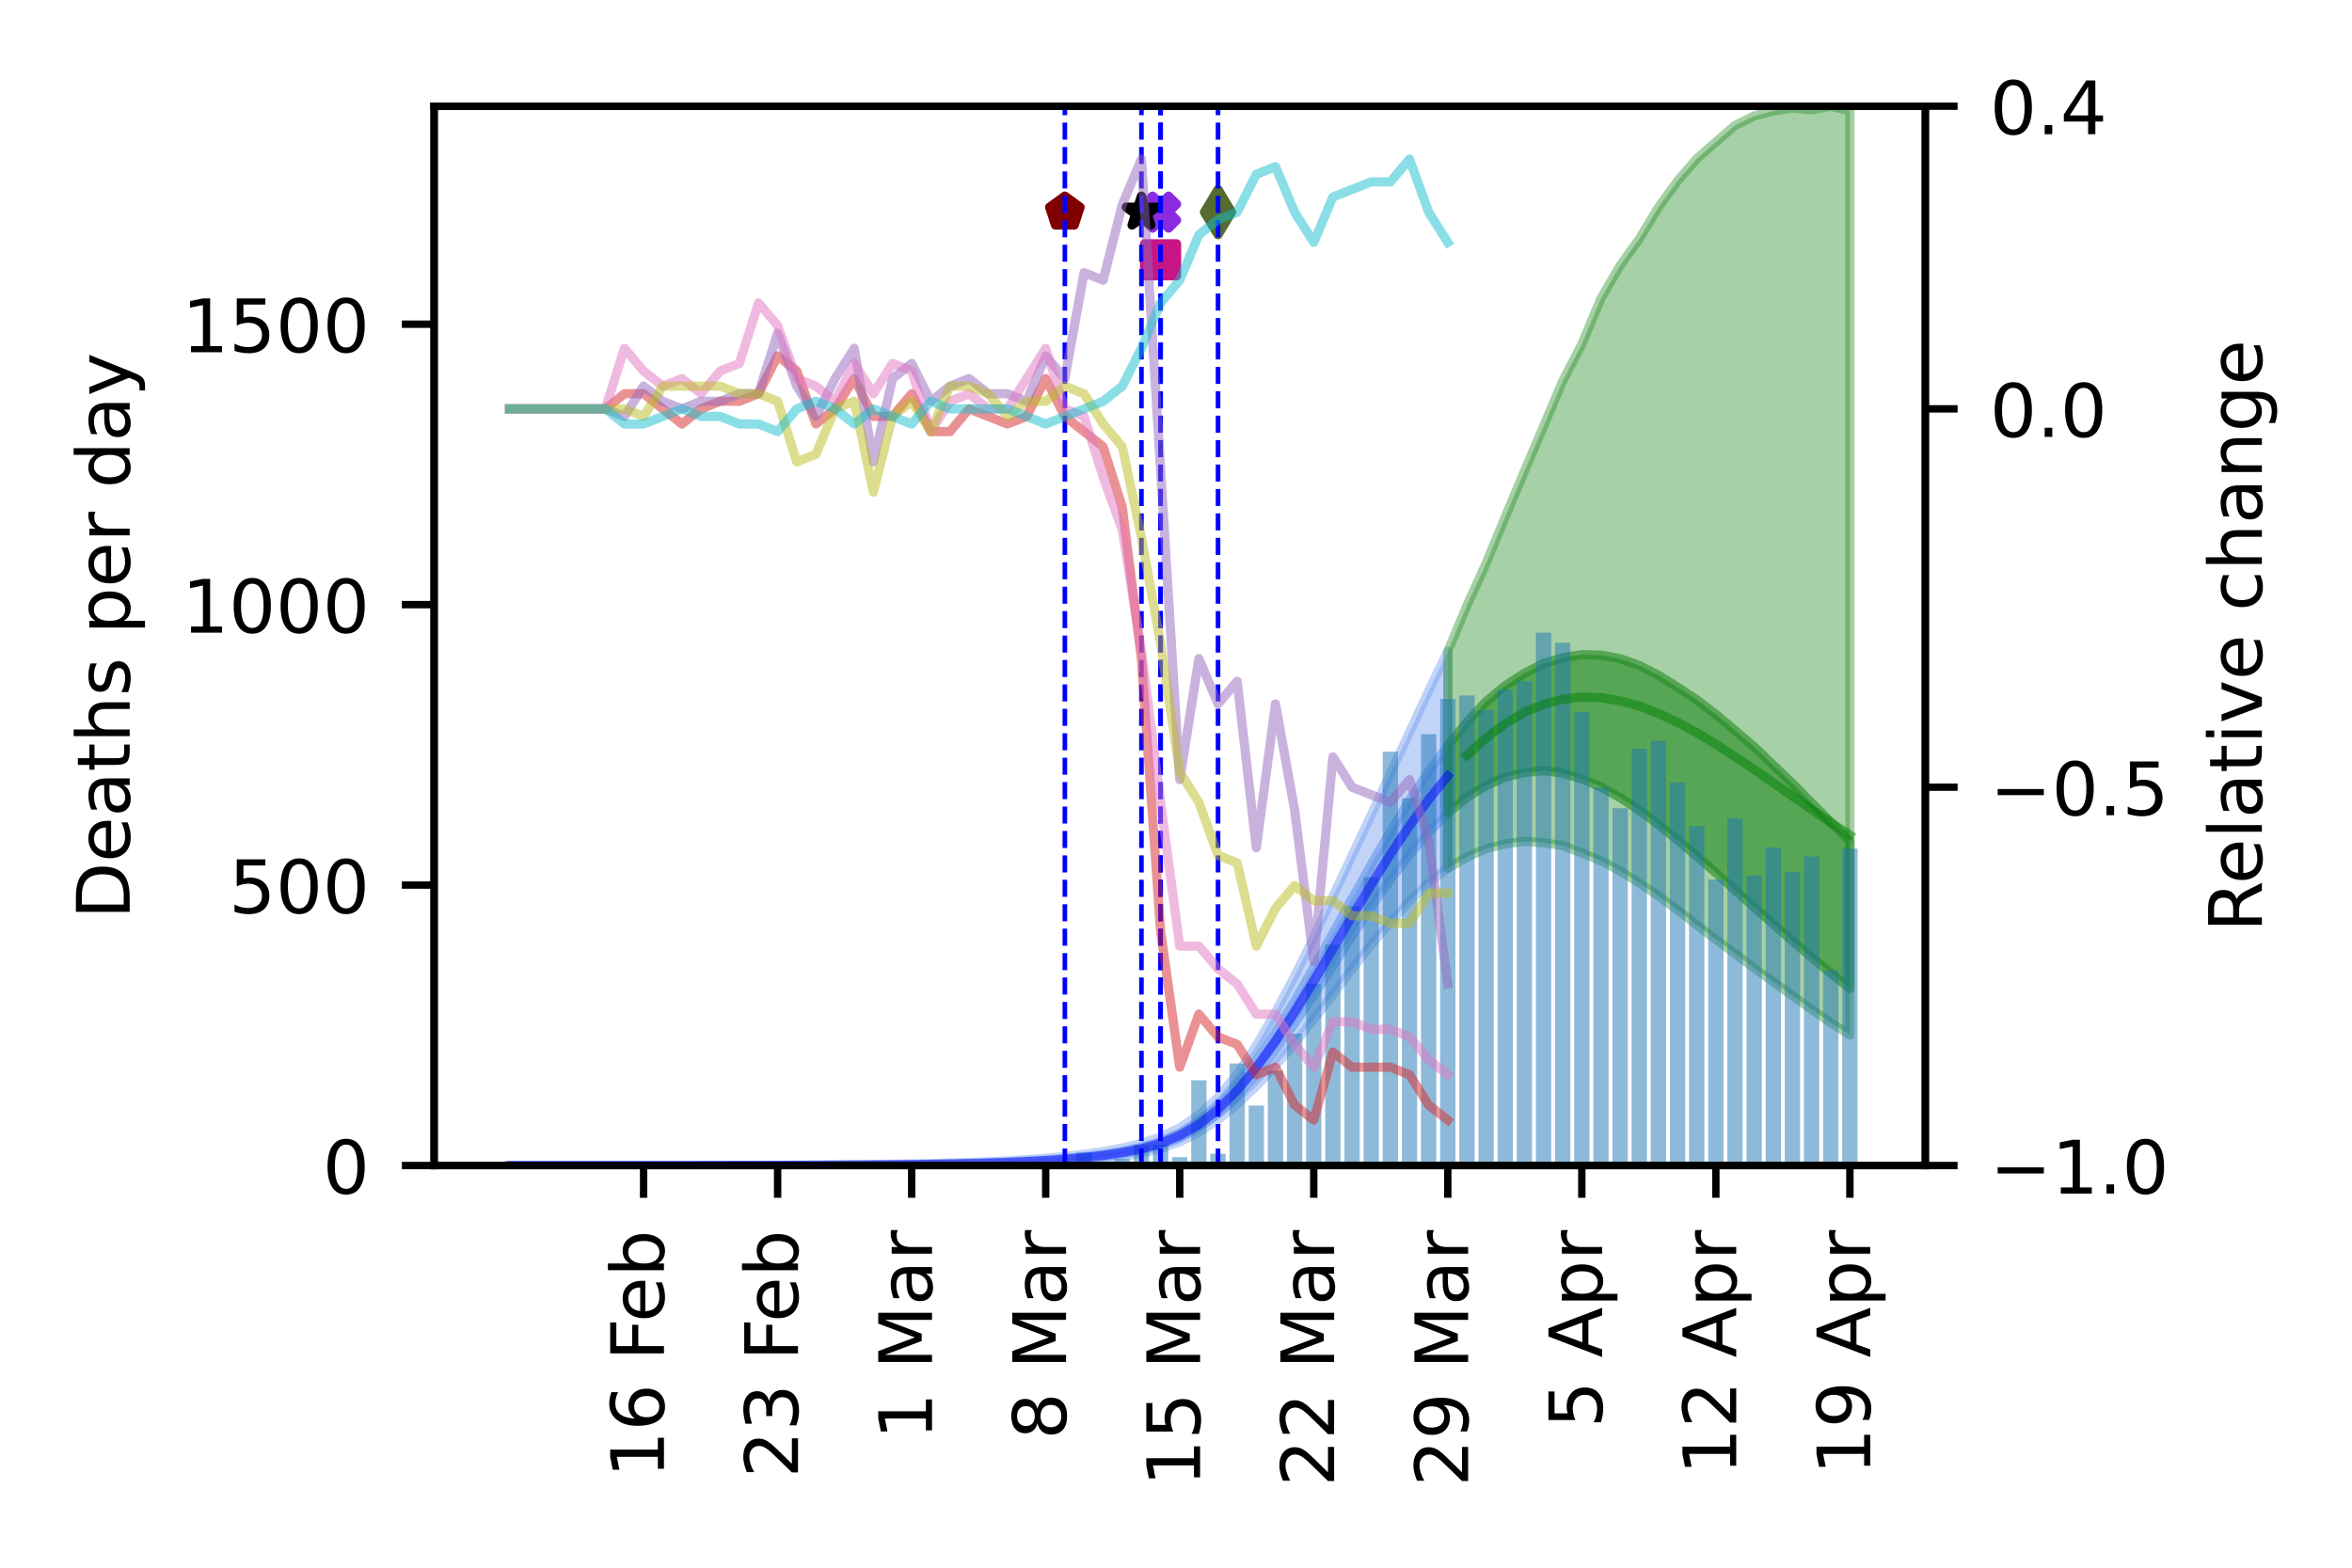 <?xml version="1.0" encoding="utf-8" standalone="no"?>
<!DOCTYPE svg PUBLIC "-//W3C//DTD SVG 1.1//EN"
  "http://www.w3.org/Graphics/SVG/1.1/DTD/svg11.dtd">
<!-- Created with matplotlib (https://matplotlib.org/) -->
<svg height="170.079pt" version="1.1" viewBox="0 0 255.118 170.079" width="255.118pt" xmlns="http://www.w3.org/2000/svg" xmlns:xlink="http://www.w3.org/1999/xlink">
 <defs>
  <style type="text/css">
*{stroke-linecap:butt;stroke-linejoin:round;}
  </style>
 </defs>
 <g id="figure_1">
  <g id="patch_1">
   <path d="M 0 170.079 
L 255.118 170.079 
L 255.118 0 
L 0 0 
z
" style="fill:#ffffff;"/>
  </g>
  <g id="axes_1">
   <g id="patch_2">
    <path d="M 47.09 126.449 
L 208.838 126.449 
L 208.838 11.52 
L 47.09 11.52 
z
" style="fill:#ffffff;"/>
   </g>
   <g id="PolyCollection_1">
    <defs>
     <path d="M 55.273 -43.63 
L 55.273 -43.63 
L 57.35 -43.63 
L 59.427 -43.63 
L 61.504 -43.63 
L 63.58 -43.63 
L 65.657 -43.63 
L 67.734 -43.63 
L 69.811 -43.631 
L 71.888 -43.631 
L 73.965 -43.631 
L 76.042 -43.632 
L 78.119 -43.632 
L 80.196 -43.633 
L 82.272 -43.634 
L 84.349 -43.636 
L 86.426 -43.638 
L 88.503 -43.641 
L 90.58 -43.644 
L 92.657 -43.649 
L 94.734 -43.656 
L 96.811 -43.664 
L 98.888 -43.676 
L 100.964 -43.691 
L 103.041 -43.711 
L 105.118 -43.737 
L 107.195 -43.772 
L 109.272 -43.818 
L 111.349 -43.878 
L 113.426 -43.96 
L 115.503 -44.064 
L 117.58 -44.203 
L 119.656 -44.386 
L 121.733 -44.63 
L 123.81 -44.966 
L 125.887 -45.459 
L 127.964 -46.207 
L 130.041 -47.24 
L 132.118 -48.606 
L 134.195 -50.292 
L 136.272 -52.244 
L 138.349 -54.447 
L 140.425 -56.909 
L 142.502 -59.51 
L 144.579 -62.178 
L 146.656 -64.962 
L 148.733 -67.586 
L 150.81 -70.025 
L 152.887 -72.276 
L 154.964 -74.328 
L 157.041 -75.864 
L 157.041 -99.422 
L 157.041 -99.422 
L 154.964 -95.135 
L 152.887 -90.647 
L 150.81 -86.171 
L 148.733 -81.696 
L 146.656 -77.263 
L 144.579 -72.83 
L 142.502 -68.404 
L 140.425 -64.184 
L 138.349 -60.26 
L 136.272 -56.646 
L 134.195 -53.534 
L 132.118 -51.026 
L 130.041 -49.123 
L 127.964 -47.718 
L 125.887 -46.725 
L 123.81 -46.032 
L 121.733 -45.533 
L 119.656 -45.143 
L 117.58 -44.851 
L 115.503 -44.616 
L 113.426 -44.423 
L 111.349 -44.271 
L 109.272 -44.147 
L 107.195 -44.048 
L 105.118 -43.968 
L 103.041 -43.903 
L 100.964 -43.85 
L 98.888 -43.807 
L 96.811 -43.772 
L 94.734 -43.745 
L 92.657 -43.722 
L 90.58 -43.704 
L 88.503 -43.689 
L 86.426 -43.677 
L 84.349 -43.667 
L 82.272 -43.659 
L 80.196 -43.652 
L 78.119 -43.647 
L 76.042 -43.642 
L 73.965 -43.639 
L 71.888 -43.636 
L 69.811 -43.634 
L 67.734 -43.632 
L 65.657 -43.631 
L 63.58 -43.631 
L 61.504 -43.63 
L 59.427 -43.63 
L 57.35 -43.63 
L 55.273 -43.63 
z
" id="m3bf6387983" style="stroke:#6495ed;stroke-opacity:0.4;"/>
    </defs>
    <g clip-path="url(#pe93b1ba5fb)">
     <use style="fill:#6495ed;fill-opacity:0.4;stroke:#6495ed;stroke-opacity:0.4;" x="0" xlink:href="#m3bf6387983" y="170.079"/>
    </g>
   </g>
   <g id="PolyCollection_2">
    <defs>
     <path d="M 55.273 -43.63 
L 55.273 -43.63 
L 57.35 -43.63 
L 59.427 -43.63 
L 61.504 -43.63 
L 63.58 -43.63 
L 65.657 -43.63 
L 67.734 -43.631 
L 69.811 -43.631 
L 71.888 -43.632 
L 73.965 -43.632 
L 76.042 -43.633 
L 78.119 -43.635 
L 80.196 -43.637 
L 82.272 -43.639 
L 84.349 -43.642 
L 86.426 -43.645 
L 88.503 -43.65 
L 90.58 -43.656 
L 92.657 -43.664 
L 94.734 -43.674 
L 96.811 -43.687 
L 98.888 -43.704 
L 100.964 -43.725 
L 103.041 -43.753 
L 105.118 -43.789 
L 107.195 -43.836 
L 109.272 -43.896 
L 111.349 -43.974 
L 113.426 -44.074 
L 115.503 -44.202 
L 117.58 -44.368 
L 119.656 -44.584 
L 121.733 -44.867 
L 123.81 -45.252 
L 125.887 -45.799 
L 127.964 -46.611 
L 130.041 -47.764 
L 132.118 -49.293 
L 134.195 -51.232 
L 136.272 -53.527 
L 138.349 -56.161 
L 140.425 -59.036 
L 142.502 -62.098 
L 144.579 -65.294 
L 146.656 -68.531 
L 148.733 -71.679 
L 150.81 -74.638 
L 152.887 -77.342 
L 154.964 -79.781 
L 157.041 -81.864 
L 157.041 -89.181 
L 157.041 -89.181 
L 154.964 -86.377 
L 152.887 -83.236 
L 150.81 -79.852 
L 148.733 -76.282 
L 146.656 -72.585 
L 144.579 -68.828 
L 142.502 -65.083 
L 140.425 -61.473 
L 138.349 -58.071 
L 136.272 -54.984 
L 134.195 -52.308 
L 132.118 -50.102 
L 130.041 -48.386 
L 127.964 -47.118 
L 125.887 -46.227 
L 123.81 -45.617 
L 121.733 -45.175 
L 119.656 -44.841 
L 117.58 -44.586 
L 115.503 -44.39 
L 113.426 -44.232 
L 111.349 -44.107 
L 109.272 -44.008 
L 107.195 -43.929 
L 105.118 -43.867 
L 103.041 -43.817 
L 100.964 -43.778 
L 98.888 -43.747 
L 96.811 -43.723 
L 94.734 -43.703 
L 92.657 -43.688 
L 90.58 -43.675 
L 88.503 -43.666 
L 86.426 -43.658 
L 84.349 -43.652 
L 82.272 -43.647 
L 80.196 -43.643 
L 78.119 -43.639 
L 76.042 -43.637 
L 73.965 -43.635 
L 71.888 -43.633 
L 69.811 -43.632 
L 67.734 -43.631 
L 65.657 -43.631 
L 63.58 -43.63 
L 61.504 -43.63 
L 59.427 -43.63 
L 57.35 -43.63 
L 55.273 -43.63 
z
" id="m31d347d2cf" style="stroke:#6495ed;stroke-opacity:0.6;"/>
    </defs>
    <g clip-path="url(#pe93b1ba5fb)">
     <use style="fill:#6495ed;fill-opacity:0.6;stroke:#6495ed;stroke-opacity:0.6;" x="0" xlink:href="#m31d347d2cf" y="170.079"/>
    </g>
   </g>
   <g id="PolyCollection_3">
    <defs>
     <path d="M 157.041 -99.422 
L 157.041 -75.864 
L 159.117 -77.101 
L 161.194 -77.997 
L 163.271 -78.528 
L 165.348 -78.806 
L 167.425 -78.651 
L 169.502 -78.337 
L 171.579 -77.548 
L 173.656 -76.688 
L 175.733 -75.587 
L 177.809 -74.277 
L 179.886 -72.883 
L 181.963 -71.36 
L 184.04 -69.73 
L 186.117 -68.161 
L 188.194 -66.621 
L 190.271 -65.061 
L 192.348 -63.544 
L 194.425 -62.054 
L 196.501 -60.571 
L 198.578 -59.14 
L 200.655 -57.788 
L 200.655 -158.062 
L 200.655 -158.062 
L 198.578 -158.559 
L 196.501 -158.172 
L 194.425 -158.36 
L 192.348 -158.045 
L 190.271 -157.494 
L 188.194 -156.473 
L 186.117 -154.666 
L 184.04 -152.853 
L 181.963 -150.449 
L 179.886 -147.585 
L 177.809 -144.159 
L 175.733 -141.274 
L 173.656 -137.699 
L 171.579 -132.746 
L 169.502 -128.729 
L 167.425 -123.823 
L 165.348 -118.943 
L 163.271 -113.995 
L 161.194 -108.963 
L 159.117 -104.382 
L 157.041 -99.422 
z
" id="mf4e44f1109" style="stroke:#228b22;stroke-opacity:0.4;"/>
    </defs>
    <g clip-path="url(#pe93b1ba5fb)">
     <use style="fill:#228b22;fill-opacity:0.4;stroke:#228b22;stroke-opacity:0.4;" x="0" xlink:href="#mf4e44f1109" y="170.079"/>
    </g>
   </g>
   <g id="PolyCollection_4">
    <defs>
     <path d="M 157.041 -89.181 
L 157.041 -81.864 
L 159.117 -83.59 
L 161.194 -84.855 
L 163.271 -85.763 
L 165.348 -86.272 
L 167.425 -86.465 
L 169.502 -86.2 
L 171.579 -85.583 
L 173.656 -84.707 
L 175.733 -83.542 
L 177.809 -82.173 
L 179.886 -80.628 
L 181.963 -78.943 
L 184.04 -77.194 
L 186.117 -75.389 
L 188.194 -73.504 
L 190.271 -71.655 
L 192.348 -69.821 
L 194.425 -68.007 
L 196.501 -66.226 
L 198.578 -64.5 
L 200.655 -62.834 
L 200.655 -78.83 
L 200.655 -78.83 
L 198.578 -80.893 
L 196.501 -82.968 
L 194.425 -85.085 
L 192.348 -87.073 
L 190.271 -89.06 
L 188.194 -90.837 
L 186.117 -92.568 
L 184.04 -94.154 
L 181.963 -95.524 
L 179.886 -96.825 
L 177.809 -97.874 
L 175.733 -98.616 
L 173.656 -99.003 
L 171.579 -99.058 
L 169.502 -98.731 
L 167.425 -98.089 
L 165.348 -97.032 
L 163.271 -95.695 
L 161.194 -93.955 
L 159.117 -91.742 
L 157.041 -89.181 
z
" id="m9d3fa1df04" style="stroke:#228b22;stroke-opacity:0.6;"/>
    </defs>
    <g clip-path="url(#pe93b1ba5fb)">
     <use style="fill:#228b22;fill-opacity:0.6;stroke:#228b22;stroke-opacity:0.6;" x="0" xlink:href="#m9d3fa1df04" y="170.079"/>
    </g>
   </g>
   <g id="PathCollection_1">
    <defs>
     <path d="M -0.866 1.732 
L 0 0.866 
L 0.866 1.732 
L 1.732 0.866 
L 0.866 0 
L 1.732 -0.866 
L 0.866 -1.732 
L 0 -0.866 
L -0.866 -1.732 
L -1.732 -0.866 
L -0.866 0 
L -1.732 0.866 
z
" id="mbe539f54ce" style="stroke:#8a2be2;"/>
    </defs>
    <g clip-path="url(#pe93b1ba5fb)">
     <use style="fill:#8a2be2;stroke:#8a2be2;" x="125.887" xlink:href="#mbe539f54ce" y="23.013"/>
    </g>
   </g>
   <g id="PathCollection_2">
    <defs>
     <path d="M 0 -1.732 
L -0.389 -0.535 
L -1.647 -0.535 
L -0.629 0.204 
L -1.018 1.401 
L -0 0.662 
L 1.018 1.401 
L 0.629 0.204 
L 1.647 -0.535 
L 0.389 -0.535 
z
" id="mdd64b2d5cb" style="stroke:#000000;"/>
    </defs>
    <g clip-path="url(#pe93b1ba5fb)">
     <use style="stroke:#000000;" x="123.81" xlink:href="#mdd64b2d5cb" y="23.013"/>
    </g>
   </g>
   <g id="PathCollection_3">
    <defs>
     <path d="M -1.732 1.732 
L 1.732 1.732 
L 1.732 -1.732 
L -1.732 -1.732 
z
" id="ma440b61ede" style="stroke:#c71585;"/>
    </defs>
    <g clip-path="url(#pe93b1ba5fb)">
     <use style="fill:#c71585;stroke:#c71585;" x="125.887" xlink:href="#ma440b61ede" y="28.185"/>
    </g>
   </g>
   <g id="PathCollection_4">
    <defs>
     <path d="M 0 -1.732 
L -1.647 -0.535 
L -1.018 1.401 
L 1.018 1.401 
L 1.647 -0.535 
z
" id="m4dcd401435" style="stroke:#800000;"/>
    </defs>
    <g clip-path="url(#pe93b1ba5fb)">
     <use style="fill:#800000;stroke:#800000;" x="115.503" xlink:href="#m4dcd401435" y="23.013"/>
    </g>
   </g>
   <g id="PathCollection_5">
    <defs>
     <path d="M -0 2.449 
L 1.47 0 
L 0 -2.449 
L -1.47 -0 
z
" id="m2c27b06572" style="stroke:#556b2f;"/>
    </defs>
    <g clip-path="url(#pe93b1ba5fb)">
     <use style="fill:#556b2f;stroke:#556b2f;" x="132.118" xlink:href="#m2c27b06572" y="23.013"/>
    </g>
   </g>
   <g id="patch_3">
    <path clip-path="url(#pe93b1ba5fb)" d="M 54.442 126.449 
L 56.104 126.449 
L 56.104 126.449 
L 54.442 126.449 
z
" style="fill:#1f77b4;opacity:0.5;"/>
   </g>
   <g id="patch_4">
    <path clip-path="url(#pe93b1ba5fb)" d="M 56.519 126.449 
L 58.181 126.449 
L 58.181 126.449 
L 56.519 126.449 
z
" style="fill:#1f77b4;opacity:0.5;"/>
   </g>
   <g id="patch_5">
    <path clip-path="url(#pe93b1ba5fb)" d="M 58.596 126.449 
L 60.257 126.449 
L 60.257 126.449 
L 58.596 126.449 
z
" style="fill:#1f77b4;opacity:0.5;"/>
   </g>
   <g id="patch_6">
    <path clip-path="url(#pe93b1ba5fb)" d="M 60.673 126.449 
L 62.334 126.449 
L 62.334 126.449 
L 60.673 126.449 
z
" style="fill:#1f77b4;opacity:0.5;"/>
   </g>
   <g id="patch_7">
    <path clip-path="url(#pe93b1ba5fb)" d="M 62.75 126.449 
L 64.411 126.449 
L 64.411 126.449 
L 62.75 126.449 
z
" style="fill:#1f77b4;opacity:0.5;"/>
   </g>
   <g id="patch_8">
    <path clip-path="url(#pe93b1ba5fb)" d="M 64.827 126.449 
L 66.488 126.449 
L 66.488 126.449 
L 64.827 126.449 
z
" style="fill:#1f77b4;opacity:0.5;"/>
   </g>
   <g id="patch_9">
    <path clip-path="url(#pe93b1ba5fb)" d="M 66.904 126.449 
L 68.565 126.449 
L 68.565 126.449 
L 66.904 126.449 
z
" style="fill:#1f77b4;opacity:0.5;"/>
   </g>
   <g id="patch_10">
    <path clip-path="url(#pe93b1ba5fb)" d="M 68.98 126.449 
L 70.642 126.449 
L 70.642 126.449 
L 68.98 126.449 
z
" style="fill:#1f77b4;opacity:0.5;"/>
   </g>
   <g id="patch_11">
    <path clip-path="url(#pe93b1ba5fb)" d="M 71.057 126.449 
L 72.719 126.449 
L 72.719 126.449 
L 71.057 126.449 
z
" style="fill:#1f77b4;opacity:0.5;"/>
   </g>
   <g id="patch_12">
    <path clip-path="url(#pe93b1ba5fb)" d="M 73.134 126.449 
L 74.796 126.449 
L 74.796 126.449 
L 73.134 126.449 
z
" style="fill:#1f77b4;opacity:0.5;"/>
   </g>
   <g id="patch_13">
    <path clip-path="url(#pe93b1ba5fb)" d="M 75.211 126.449 
L 76.873 126.449 
L 76.873 126.449 
L 75.211 126.449 
z
" style="fill:#1f77b4;opacity:0.5;"/>
   </g>
   <g id="patch_14">
    <path clip-path="url(#pe93b1ba5fb)" d="M 77.288 126.449 
L 78.949 126.449 
L 78.949 126.449 
L 77.288 126.449 
z
" style="fill:#1f77b4;opacity:0.5;"/>
   </g>
   <g id="patch_15">
    <path clip-path="url(#pe93b1ba5fb)" d="M 79.365 126.449 
L 81.026 126.449 
L 81.026 126.449 
L 79.365 126.449 
z
" style="fill:#1f77b4;opacity:0.5;"/>
   </g>
   <g id="patch_16">
    <path clip-path="url(#pe93b1ba5fb)" d="M 81.442 126.449 
L 83.103 126.449 
L 83.103 126.449 
L 81.442 126.449 
z
" style="fill:#1f77b4;opacity:0.5;"/>
   </g>
   <g id="patch_17">
    <path clip-path="url(#pe93b1ba5fb)" d="M 83.519 126.449 
L 85.18 126.449 
L 85.18 126.449 
L 83.519 126.449 
z
" style="fill:#1f77b4;opacity:0.5;"/>
   </g>
   <g id="patch_18">
    <path clip-path="url(#pe93b1ba5fb)" d="M 85.596 126.449 
L 87.257 126.449 
L 87.257 126.449 
L 85.596 126.449 
z
" style="fill:#1f77b4;opacity:0.5;"/>
   </g>
   <g id="patch_19">
    <path clip-path="url(#pe93b1ba5fb)" d="M 87.672 126.449 
L 89.334 126.449 
L 89.334 126.449 
L 87.672 126.449 
z
" style="fill:#1f77b4;opacity:0.5;"/>
   </g>
   <g id="patch_20">
    <path clip-path="url(#pe93b1ba5fb)" d="M 89.749 126.449 
L 91.411 126.449 
L 91.411 126.449 
L 89.749 126.449 
z
" style="fill:#1f77b4;opacity:0.5;"/>
   </g>
   <g id="patch_21">
    <path clip-path="url(#pe93b1ba5fb)" d="M 91.826 126.449 
L 93.488 126.449 
L 93.488 126.449 
L 91.826 126.449 
z
" style="fill:#1f77b4;opacity:0.5;"/>
   </g>
   <g id="patch_22">
    <path clip-path="url(#pe93b1ba5fb)" d="M 93.903 126.449 
L 95.565 126.449 
L 95.565 126.449 
L 93.903 126.449 
z
" style="fill:#1f77b4;opacity:0.5;"/>
   </g>
   <g id="patch_23">
    <path clip-path="url(#pe93b1ba5fb)" d="M 95.98 126.449 
L 97.641 126.449 
L 97.641 126.449 
L 95.98 126.449 
z
" style="fill:#1f77b4;opacity:0.5;"/>
   </g>
   <g id="patch_24">
    <path clip-path="url(#pe93b1ba5fb)" d="M 98.057 126.449 
L 99.718 126.449 
L 99.718 126.449 
L 98.057 126.449 
z
" style="fill:#1f77b4;opacity:0.5;"/>
   </g>
   <g id="patch_25">
    <path clip-path="url(#pe93b1ba5fb)" d="M 100.134 126.449 
L 101.795 126.449 
L 101.795 126.449 
L 100.134 126.449 
z
" style="fill:#1f77b4;opacity:0.5;"/>
   </g>
   <g id="patch_26">
    <path clip-path="url(#pe93b1ba5fb)" d="M 102.211 126.449 
L 103.872 126.449 
L 103.872 126.449 
L 102.211 126.449 
z
" style="fill:#1f77b4;opacity:0.5;"/>
   </g>
   <g id="patch_27">
    <path clip-path="url(#pe93b1ba5fb)" d="M 104.288 126.449 
L 105.949 126.449 
L 105.949 126.449 
L 104.288 126.449 
z
" style="fill:#1f77b4;opacity:0.5;"/>
   </g>
   <g id="patch_28">
    <path clip-path="url(#pe93b1ba5fb)" d="M 106.364 126.449 
L 108.026 126.449 
L 108.026 126.388 
L 106.364 126.388 
z
" style="fill:#1f77b4;opacity:0.5;"/>
   </g>
   <g id="patch_29">
    <path clip-path="url(#pe93b1ba5fb)" d="M 108.441 126.449 
L 110.103 126.449 
L 110.103 126.327 
L 108.441 126.327 
z
" style="fill:#1f77b4;opacity:0.5;"/>
   </g>
   <g id="patch_30">
    <path clip-path="url(#pe93b1ba5fb)" d="M 110.518 126.449 
L 112.18 126.449 
L 112.18 126.327 
L 110.518 126.327 
z
" style="fill:#1f77b4;opacity:0.5;"/>
   </g>
   <g id="patch_31">
    <path clip-path="url(#pe93b1ba5fb)" d="M 112.595 126.449 
L 114.257 126.449 
L 114.257 126.449 
L 112.595 126.449 
z
" style="fill:#1f77b4;opacity:0.5;"/>
   </g>
   <g id="patch_32">
    <path clip-path="url(#pe93b1ba5fb)" d="M 114.672 126.449 
L 116.333 126.449 
L 116.333 126.449 
L 114.672 126.449 
z
" style="fill:#1f77b4;opacity:0.5;"/>
   </g>
   <g id="patch_33">
    <path clip-path="url(#pe93b1ba5fb)" d="M 116.749 126.449 
L 118.41 126.449 
L 118.41 125.049 
L 116.749 125.049 
z
" style="fill:#1f77b4;opacity:0.5;"/>
   </g>
   <g id="patch_34">
    <path clip-path="url(#pe93b1ba5fb)" d="M 118.826 126.449 
L 120.487 126.449 
L 120.487 126.023 
L 118.826 126.023 
z
" style="fill:#1f77b4;opacity:0.5;"/>
   </g>
   <g id="patch_35">
    <path clip-path="url(#pe93b1ba5fb)" d="M 120.903 126.449 
L 122.564 126.449 
L 122.564 125.719 
L 120.903 125.719 
z
" style="fill:#1f77b4;opacity:0.5;"/>
   </g>
   <g id="patch_36">
    <path clip-path="url(#pe93b1ba5fb)" d="M 122.98 126.449 
L 124.641 126.449 
L 124.641 124.197 
L 122.98 124.197 
z
" style="fill:#1f77b4;opacity:0.5;"/>
   </g>
   <g id="patch_37">
    <path clip-path="url(#pe93b1ba5fb)" d="M 125.056 126.449 
L 126.718 126.449 
L 126.718 124.197 
L 125.056 124.197 
z
" style="fill:#1f77b4;opacity:0.5;"/>
   </g>
   <g id="patch_38">
    <path clip-path="url(#pe93b1ba5fb)" d="M 127.133 126.449 
L 128.795 126.449 
L 128.795 125.536 
L 127.133 125.536 
z
" style="fill:#1f77b4;opacity:0.5;"/>
   </g>
   <g id="patch_39">
    <path clip-path="url(#pe93b1ba5fb)" d="M 129.21 126.449 
L 130.872 126.449 
L 130.872 117.199 
L 129.21 117.199 
z
" style="fill:#1f77b4;opacity:0.5;"/>
   </g>
   <g id="patch_40">
    <path clip-path="url(#pe93b1ba5fb)" d="M 131.287 126.449 
L 132.949 126.449 
L 132.949 125.171 
L 131.287 125.171 
z
" style="fill:#1f77b4;opacity:0.5;"/>
   </g>
   <g id="patch_41">
    <path clip-path="url(#pe93b1ba5fb)" d="M 133.364 126.449 
L 135.025 126.449 
L 135.025 115.374 
L 133.364 115.374 
z
" style="fill:#1f77b4;opacity:0.5;"/>
   </g>
   <g id="patch_42">
    <path clip-path="url(#pe93b1ba5fb)" d="M 135.441 126.449 
L 137.102 126.449 
L 137.102 119.938 
L 135.441 119.938 
z
" style="fill:#1f77b4;opacity:0.5;"/>
   </g>
   <g id="patch_43">
    <path clip-path="url(#pe93b1ba5fb)" d="M 137.518 126.449 
L 139.179 126.449 
L 139.179 116.165 
L 137.518 116.165 
z
" style="fill:#1f77b4;opacity:0.5;"/>
   </g>
   <g id="patch_44">
    <path clip-path="url(#pe93b1ba5fb)" d="M 139.595 126.449 
L 141.256 126.449 
L 141.256 112.149 
L 139.595 112.149 
z
" style="fill:#1f77b4;opacity:0.5;"/>
   </g>
   <g id="patch_45">
    <path clip-path="url(#pe93b1ba5fb)" d="M 141.672 126.449 
L 143.333 126.449 
L 143.333 106.733 
L 141.672 106.733 
z
" style="fill:#1f77b4;opacity:0.5;"/>
   </g>
   <g id="patch_46">
    <path clip-path="url(#pe93b1ba5fb)" d="M 143.748 126.449 
L 145.41 126.449 
L 145.41 102.473 
L 143.748 102.473 
z
" style="fill:#1f77b4;opacity:0.5;"/>
   </g>
   <g id="patch_47">
    <path clip-path="url(#pe93b1ba5fb)" d="M 145.825 126.449 
L 147.487 126.449 
L 147.487 98.335 
L 145.825 98.335 
z
" style="fill:#1f77b4;opacity:0.5;"/>
   </g>
   <g id="patch_48">
    <path clip-path="url(#pe93b1ba5fb)" d="M 147.902 126.449 
L 149.564 126.449 
L 149.564 95.171 
L 147.902 95.171 
z
" style="fill:#1f77b4;opacity:0.5;"/>
   </g>
   <g id="patch_49">
    <path clip-path="url(#pe93b1ba5fb)" d="M 149.979 126.449 
L 151.641 126.449 
L 151.641 81.54 
L 149.979 81.54 
z
" style="fill:#1f77b4;opacity:0.5;"/>
   </g>
   <g id="patch_50">
    <path clip-path="url(#pe93b1ba5fb)" d="M 152.056 126.449 
L 153.717 126.449 
L 153.717 86.591 
L 152.056 86.591 
z
" style="fill:#1f77b4;opacity:0.5;"/>
   </g>
   <g id="patch_51">
    <path clip-path="url(#pe93b1ba5fb)" d="M 154.133 126.449 
L 155.794 126.449 
L 155.794 79.654 
L 154.133 79.654 
z
" style="fill:#1f77b4;opacity:0.5;"/>
   </g>
   <g id="patch_52">
    <path clip-path="url(#pe93b1ba5fb)" d="M 156.21 126.449 
L 157.871 126.449 
L 157.871 75.82 
L 156.21 75.82 
z
" style="fill:#1f77b4;opacity:0.5;"/>
   </g>
   <g id="patch_53">
    <path clip-path="url(#pe93b1ba5fb)" d="M 158.287 126.449 
L 159.948 126.449 
L 159.948 75.455 
L 158.287 75.455 
z
" style="fill:#1f77b4;opacity:0.5;"/>
   </g>
   <g id="patch_54">
    <path clip-path="url(#pe93b1ba5fb)" d="M 160.364 126.449 
L 162.025 126.449 
L 162.025 77.037 
L 160.364 77.037 
z
" style="fill:#1f77b4;opacity:0.5;"/>
   </g>
   <g id="patch_55">
    <path clip-path="url(#pe93b1ba5fb)" d="M 162.44 126.449 
L 164.102 126.449 
L 164.102 74.786 
L 162.44 74.786 
z
" style="fill:#1f77b4;opacity:0.5;"/>
   </g>
   <g id="patch_56">
    <path clip-path="url(#pe93b1ba5fb)" d="M 164.517 126.449 
L 166.179 126.449 
L 166.179 73.873 
L 164.517 73.873 
z
" style="fill:#1f77b4;opacity:0.5;"/>
   </g>
   <g id="patch_57">
    <path clip-path="url(#pe93b1ba5fb)" d="M 166.594 126.449 
L 168.256 126.449 
L 168.256 68.64 
L 166.594 68.64 
z
" style="fill:#1f77b4;opacity:0.5;"/>
   </g>
   <g id="patch_58">
    <path clip-path="url(#pe93b1ba5fb)" d="M 168.671 126.449 
L 170.333 126.449 
L 170.333 69.735 
L 168.671 69.735 
z
" style="fill:#1f77b4;opacity:0.5;"/>
   </g>
   <g id="patch_59">
    <path clip-path="url(#pe93b1ba5fb)" d="M 170.748 126.449 
L 172.409 126.449 
L 172.409 77.22 
L 170.748 77.22 
z
" style="fill:#1f77b4;opacity:0.5;"/>
   </g>
   <g id="patch_60">
    <path clip-path="url(#pe93b1ba5fb)" d="M 172.825 126.449 
L 174.486 126.449 
L 174.486 85.435 
L 172.825 85.435 
z
" style="fill:#1f77b4;opacity:0.5;"/>
   </g>
   <g id="patch_61">
    <path clip-path="url(#pe93b1ba5fb)" d="M 174.902 126.449 
L 176.563 126.449 
L 176.563 87.686 
L 174.902 87.686 
z
" style="fill:#1f77b4;opacity:0.5;"/>
   </g>
   <g id="patch_62">
    <path clip-path="url(#pe93b1ba5fb)" d="M 176.979 126.449 
L 178.64 126.449 
L 178.64 81.236 
L 176.979 81.236 
z
" style="fill:#1f77b4;opacity:0.5;"/>
   </g>
   <g id="patch_63">
    <path clip-path="url(#pe93b1ba5fb)" d="M 179.056 126.449 
L 180.717 126.449 
L 180.717 80.384 
L 179.056 80.384 
z
" style="fill:#1f77b4;opacity:0.5;"/>
   </g>
   <g id="patch_64">
    <path clip-path="url(#pe93b1ba5fb)" d="M 181.132 126.449 
L 182.794 126.449 
L 182.794 84.887 
L 181.132 84.887 
z
" style="fill:#1f77b4;opacity:0.5;"/>
   </g>
   <g id="patch_65">
    <path clip-path="url(#pe93b1ba5fb)" d="M 183.209 126.449 
L 184.871 126.449 
L 184.871 89.633 
L 183.209 89.633 
z
" style="fill:#1f77b4;opacity:0.5;"/>
   </g>
   <g id="patch_66">
    <path clip-path="url(#pe93b1ba5fb)" d="M 185.286 126.449 
L 186.948 126.449 
L 186.948 95.414 
L 185.286 95.414 
z
" style="fill:#1f77b4;opacity:0.5;"/>
   </g>
   <g id="patch_67">
    <path clip-path="url(#pe93b1ba5fb)" d="M 187.363 126.449 
L 189.025 126.449 
L 189.025 88.781 
L 187.363 88.781 
z
" style="fill:#1f77b4;opacity:0.5;"/>
   </g>
   <g id="patch_68">
    <path clip-path="url(#pe93b1ba5fb)" d="M 189.44 126.449 
L 191.101 126.449 
L 191.101 94.988 
L 189.44 94.988 
z
" style="fill:#1f77b4;opacity:0.5;"/>
   </g>
   <g id="patch_69">
    <path clip-path="url(#pe93b1ba5fb)" d="M 191.517 126.449 
L 193.178 126.449 
L 193.178 91.946 
L 191.517 91.946 
z
" style="fill:#1f77b4;opacity:0.5;"/>
   </g>
   <g id="patch_70">
    <path clip-path="url(#pe93b1ba5fb)" d="M 193.594 126.449 
L 195.255 126.449 
L 195.255 94.623 
L 193.594 94.623 
z
" style="fill:#1f77b4;opacity:0.5;"/>
   </g>
   <g id="patch_71">
    <path clip-path="url(#pe93b1ba5fb)" d="M 195.671 126.449 
L 197.332 126.449 
L 197.332 92.919 
L 195.671 92.919 
z
" style="fill:#1f77b4;opacity:0.5;"/>
   </g>
   <g id="patch_72">
    <path clip-path="url(#pe93b1ba5fb)" d="M 197.748 126.449 
L 199.409 126.449 
L 199.409 105.272 
L 197.748 105.272 
z
" style="fill:#1f77b4;opacity:0.5;"/>
   </g>
   <g id="patch_73">
    <path clip-path="url(#pe93b1ba5fb)" d="M 199.824 126.449 
L 201.486 126.449 
L 201.486 92.067 
L 199.824 92.067 
z
" style="fill:#1f77b4;opacity:0.5;"/>
   </g>
   <g id="matplotlib.axis_1">
    <g id="xtick_1">
     <g id="line2d_1">
      <defs>
       <path d="M 0 0 
L 0 3.5 
" id="me06411cc8a" style="stroke:#000000;stroke-width:0.8;"/>
      </defs>
      <g>
       <use style="stroke:#000000;stroke-width:0.8;" x="200.655" xlink:href="#me06411cc8a" y="126.449"/>
      </g>
     </g>
     <g id="text_1">
      <!-- 19 Apr -->
      <defs>
       <path d="M 12.406 8.297 
L 28.516 8.297 
L 28.516 63.922 
L 10.984 60.406 
L 10.984 69.391 
L 28.422 72.906 
L 38.281 72.906 
L 38.281 8.297 
L 54.391 8.297 
L 54.391 0 
L 12.406 0 
z
" id="DejaVuSans-49"/>
       <path d="M 10.984 1.516 
L 10.984 10.5 
Q 14.703 8.734 18.5 7.812 
Q 22.312 6.891 25.984 6.891 
Q 35.75 6.891 40.891 13.453 
Q 46.047 20.016 46.781 33.406 
Q 43.953 29.203 39.594 26.953 
Q 35.25 24.703 29.984 24.703 
Q 19.047 24.703 12.672 31.312 
Q 6.297 37.938 6.297 49.422 
Q 6.297 60.641 12.938 67.422 
Q 19.578 74.219 30.609 74.219 
Q 43.266 74.219 49.922 64.516 
Q 56.594 54.828 56.594 36.375 
Q 56.594 19.141 48.406 8.859 
Q 40.234 -1.422 26.422 -1.422 
Q 22.703 -1.422 18.891 -0.688 
Q 15.094 0.047 10.984 1.516 
z
M 30.609 32.422 
Q 37.25 32.422 41.125 36.953 
Q 45.016 41.5 45.016 49.422 
Q 45.016 57.281 41.125 61.844 
Q 37.25 66.406 30.609 66.406 
Q 23.969 66.406 20.094 61.844 
Q 16.219 57.281 16.219 49.422 
Q 16.219 41.5 20.094 36.953 
Q 23.969 32.422 30.609 32.422 
z
" id="DejaVuSans-57"/>
       <path id="DejaVuSans-32"/>
       <path d="M 34.188 63.188 
L 20.797 26.906 
L 47.609 26.906 
z
M 28.609 72.906 
L 39.797 72.906 
L 67.578 0 
L 57.328 0 
L 50.688 18.703 
L 17.828 18.703 
L 11.188 0 
L 0.781 0 
z
" id="DejaVuSans-65"/>
       <path d="M 18.109 8.203 
L 18.109 -20.797 
L 9.078 -20.797 
L 9.078 54.688 
L 18.109 54.688 
L 18.109 46.391 
Q 20.953 51.266 25.266 53.625 
Q 29.594 56 35.594 56 
Q 45.562 56 51.781 48.094 
Q 58.016 40.188 58.016 27.297 
Q 58.016 14.406 51.781 6.484 
Q 45.562 -1.422 35.594 -1.422 
Q 29.594 -1.422 25.266 0.953 
Q 20.953 3.328 18.109 8.203 
z
M 48.688 27.297 
Q 48.688 37.203 44.609 42.844 
Q 40.531 48.484 33.406 48.484 
Q 26.266 48.484 22.188 42.844 
Q 18.109 37.203 18.109 27.297 
Q 18.109 17.391 22.188 11.75 
Q 26.266 6.109 33.406 6.109 
Q 40.531 6.109 44.609 11.75 
Q 48.688 17.391 48.688 27.297 
z
" id="DejaVuSans-112"/>
       <path d="M 41.109 46.297 
Q 39.594 47.172 37.812 47.578 
Q 36.031 48 33.891 48 
Q 26.266 48 22.188 43.047 
Q 18.109 38.094 18.109 28.812 
L 18.109 0 
L 9.078 0 
L 9.078 54.688 
L 18.109 54.688 
L 18.109 46.188 
Q 20.953 51.172 25.484 53.578 
Q 30.031 56 36.531 56 
Q 37.453 56 38.578 55.875 
Q 39.703 55.766 41.062 55.516 
z
" id="DejaVuSans-114"/>
      </defs>
      <g transform="translate(202.863 160.011)rotate(-90)scale(0.08 -0.08)">
       <use xlink:href="#DejaVuSans-49"/>
       <use x="63.623" xlink:href="#DejaVuSans-57"/>
       <use x="127.246" xlink:href="#DejaVuSans-32"/>
       <use x="159.033" xlink:href="#DejaVuSans-65"/>
       <use x="227.441" xlink:href="#DejaVuSans-112"/>
       <use x="290.918" xlink:href="#DejaVuSans-114"/>
      </g>
     </g>
    </g>
    <g id="xtick_2">
     <g id="line2d_2">
      <g>
       <use style="stroke:#000000;stroke-width:0.8;" x="186.117" xlink:href="#me06411cc8a" y="126.449"/>
      </g>
     </g>
     <g id="text_2">
      <!-- 12 Apr -->
      <defs>
       <path d="M 19.188 8.297 
L 53.609 8.297 
L 53.609 0 
L 7.328 0 
L 7.328 8.297 
Q 12.938 14.109 22.625 23.891 
Q 32.328 33.688 34.812 36.531 
Q 39.547 41.844 41.422 45.531 
Q 43.312 49.219 43.312 52.781 
Q 43.312 58.594 39.234 62.25 
Q 35.156 65.922 28.609 65.922 
Q 23.969 65.922 18.812 64.312 
Q 13.672 62.703 7.812 59.422 
L 7.812 69.391 
Q 13.766 71.781 18.938 73 
Q 24.125 74.219 28.422 74.219 
Q 39.75 74.219 46.484 68.547 
Q 53.219 62.891 53.219 53.422 
Q 53.219 48.922 51.531 44.891 
Q 49.859 40.875 45.406 35.406 
Q 44.188 33.984 37.641 27.219 
Q 31.109 20.453 19.188 8.297 
z
" id="DejaVuSans-50"/>
      </defs>
      <g transform="translate(188.324 160.011)rotate(-90)scale(0.08 -0.08)">
       <use xlink:href="#DejaVuSans-49"/>
       <use x="63.623" xlink:href="#DejaVuSans-50"/>
       <use x="127.246" xlink:href="#DejaVuSans-32"/>
       <use x="159.033" xlink:href="#DejaVuSans-65"/>
       <use x="227.441" xlink:href="#DejaVuSans-112"/>
       <use x="290.918" xlink:href="#DejaVuSans-114"/>
      </g>
     </g>
    </g>
    <g id="xtick_3">
     <g id="line2d_3">
      <g>
       <use style="stroke:#000000;stroke-width:0.8;" x="171.579" xlink:href="#me06411cc8a" y="126.449"/>
      </g>
     </g>
     <g id="text_3">
      <!-- 5 Apr -->
      <defs>
       <path d="M 10.797 72.906 
L 49.516 72.906 
L 49.516 64.594 
L 19.828 64.594 
L 19.828 46.734 
Q 21.969 47.469 24.109 47.828 
Q 26.266 48.188 28.422 48.188 
Q 40.625 48.188 47.75 41.5 
Q 54.891 34.812 54.891 23.391 
Q 54.891 11.625 47.562 5.094 
Q 40.234 -1.422 26.906 -1.422 
Q 22.312 -1.422 17.547 -0.641 
Q 12.797 0.141 7.719 1.703 
L 7.719 11.625 
Q 12.109 9.234 16.797 8.062 
Q 21.484 6.891 26.703 6.891 
Q 35.156 6.891 40.078 11.328 
Q 45.016 15.766 45.016 23.391 
Q 45.016 31 40.078 35.438 
Q 35.156 39.891 26.703 39.891 
Q 22.75 39.891 18.812 39.016 
Q 14.891 38.141 10.797 36.281 
z
" id="DejaVuSans-53"/>
      </defs>
      <g transform="translate(173.786 154.921)rotate(-90)scale(0.08 -0.08)">
       <use xlink:href="#DejaVuSans-53"/>
       <use x="63.623" xlink:href="#DejaVuSans-32"/>
       <use x="95.41" xlink:href="#DejaVuSans-65"/>
       <use x="163.818" xlink:href="#DejaVuSans-112"/>
       <use x="227.295" xlink:href="#DejaVuSans-114"/>
      </g>
     </g>
    </g>
    <g id="xtick_4">
     <g id="line2d_4">
      <g>
       <use style="stroke:#000000;stroke-width:0.8;" x="157.041" xlink:href="#me06411cc8a" y="126.449"/>
      </g>
     </g>
     <g id="text_4">
      <!-- 29 Mar -->
      <defs>
       <path d="M 9.812 72.906 
L 24.516 72.906 
L 43.109 23.297 
L 61.812 72.906 
L 76.516 72.906 
L 76.516 0 
L 66.891 0 
L 66.891 64.016 
L 48.094 14.016 
L 38.188 14.016 
L 19.391 64.016 
L 19.391 0 
L 9.812 0 
z
" id="DejaVuSans-77"/>
       <path d="M 34.281 27.484 
Q 23.391 27.484 19.188 25 
Q 14.984 22.516 14.984 16.5 
Q 14.984 11.719 18.141 8.906 
Q 21.297 6.109 26.703 6.109 
Q 34.188 6.109 38.703 11.406 
Q 43.219 16.703 43.219 25.484 
L 43.219 27.484 
z
M 52.203 31.203 
L 52.203 0 
L 43.219 0 
L 43.219 8.297 
Q 40.141 3.328 35.547 0.953 
Q 30.953 -1.422 24.312 -1.422 
Q 15.922 -1.422 10.953 3.297 
Q 6 8.016 6 15.922 
Q 6 25.141 12.172 29.828 
Q 18.359 34.516 30.609 34.516 
L 43.219 34.516 
L 43.219 35.406 
Q 43.219 41.609 39.141 45 
Q 35.062 48.391 27.688 48.391 
Q 23 48.391 18.547 47.266 
Q 14.109 46.141 10.016 43.891 
L 10.016 52.203 
Q 14.938 54.109 19.578 55.047 
Q 24.219 56 28.609 56 
Q 40.484 56 46.344 49.844 
Q 52.203 43.703 52.203 31.203 
z
" id="DejaVuSans-97"/>
      </defs>
      <g transform="translate(159.248 161.265)rotate(-90)scale(0.08 -0.08)">
       <use xlink:href="#DejaVuSans-50"/>
       <use x="63.623" xlink:href="#DejaVuSans-57"/>
       <use x="127.246" xlink:href="#DejaVuSans-32"/>
       <use x="159.033" xlink:href="#DejaVuSans-77"/>
       <use x="245.312" xlink:href="#DejaVuSans-97"/>
       <use x="306.592" xlink:href="#DejaVuSans-114"/>
      </g>
     </g>
    </g>
    <g id="xtick_5">
     <g id="line2d_5">
      <g>
       <use style="stroke:#000000;stroke-width:0.8;" x="142.502" xlink:href="#me06411cc8a" y="126.449"/>
      </g>
     </g>
     <g id="text_5">
      <!-- 22 Mar -->
      <g transform="translate(144.71 161.265)rotate(-90)scale(0.08 -0.08)">
       <use xlink:href="#DejaVuSans-50"/>
       <use x="63.623" xlink:href="#DejaVuSans-50"/>
       <use x="127.246" xlink:href="#DejaVuSans-32"/>
       <use x="159.033" xlink:href="#DejaVuSans-77"/>
       <use x="245.312" xlink:href="#DejaVuSans-97"/>
       <use x="306.592" xlink:href="#DejaVuSans-114"/>
      </g>
     </g>
    </g>
    <g id="xtick_6">
     <g id="line2d_6">
      <g>
       <use style="stroke:#000000;stroke-width:0.8;" x="127.964" xlink:href="#me06411cc8a" y="126.449"/>
      </g>
     </g>
     <g id="text_6">
      <!-- 15 Mar -->
      <g transform="translate(130.172 161.265)rotate(-90)scale(0.08 -0.08)">
       <use xlink:href="#DejaVuSans-49"/>
       <use x="63.623" xlink:href="#DejaVuSans-53"/>
       <use x="127.246" xlink:href="#DejaVuSans-32"/>
       <use x="159.033" xlink:href="#DejaVuSans-77"/>
       <use x="245.312" xlink:href="#DejaVuSans-97"/>
       <use x="306.592" xlink:href="#DejaVuSans-114"/>
      </g>
     </g>
    </g>
    <g id="xtick_7">
     <g id="line2d_7">
      <g>
       <use style="stroke:#000000;stroke-width:0.8;" x="113.426" xlink:href="#me06411cc8a" y="126.449"/>
      </g>
     </g>
     <g id="text_7">
      <!-- 8 Mar -->
      <defs>
       <path d="M 31.781 34.625 
Q 24.75 34.625 20.719 30.859 
Q 16.703 27.094 16.703 20.516 
Q 16.703 13.922 20.719 10.156 
Q 24.75 6.391 31.781 6.391 
Q 38.812 6.391 42.859 10.172 
Q 46.922 13.969 46.922 20.516 
Q 46.922 27.094 42.891 30.859 
Q 38.875 34.625 31.781 34.625 
z
M 21.922 38.812 
Q 15.578 40.375 12.031 44.719 
Q 8.5 49.078 8.5 55.328 
Q 8.5 64.062 14.719 69.141 
Q 20.953 74.219 31.781 74.219 
Q 42.672 74.219 48.875 69.141 
Q 55.078 64.062 55.078 55.328 
Q 55.078 49.078 51.531 44.719 
Q 48 40.375 41.703 38.812 
Q 48.828 37.156 52.797 32.312 
Q 56.781 27.484 56.781 20.516 
Q 56.781 9.906 50.312 4.234 
Q 43.844 -1.422 31.781 -1.422 
Q 19.734 -1.422 13.25 4.234 
Q 6.781 9.906 6.781 20.516 
Q 6.781 27.484 10.781 32.312 
Q 14.797 37.156 21.922 38.812 
z
M 18.312 54.391 
Q 18.312 48.734 21.844 45.562 
Q 25.391 42.391 31.781 42.391 
Q 38.141 42.391 41.719 45.562 
Q 45.312 48.734 45.312 54.391 
Q 45.312 60.062 41.719 63.234 
Q 38.141 66.406 31.781 66.406 
Q 25.391 66.406 21.844 63.234 
Q 18.312 60.062 18.312 54.391 
z
" id="DejaVuSans-56"/>
      </defs>
      <g transform="translate(115.633 156.175)rotate(-90)scale(0.08 -0.08)">
       <use xlink:href="#DejaVuSans-56"/>
       <use x="63.623" xlink:href="#DejaVuSans-32"/>
       <use x="95.41" xlink:href="#DejaVuSans-77"/>
       <use x="181.689" xlink:href="#DejaVuSans-97"/>
       <use x="242.969" xlink:href="#DejaVuSans-114"/>
      </g>
     </g>
    </g>
    <g id="xtick_8">
     <g id="line2d_8">
      <g>
       <use style="stroke:#000000;stroke-width:0.8;" x="98.888" xlink:href="#me06411cc8a" y="126.449"/>
      </g>
     </g>
     <g id="text_8">
      <!-- 1 Mar -->
      <g transform="translate(101.095 156.175)rotate(-90)scale(0.08 -0.08)">
       <use xlink:href="#DejaVuSans-49"/>
       <use x="63.623" xlink:href="#DejaVuSans-32"/>
       <use x="95.41" xlink:href="#DejaVuSans-77"/>
       <use x="181.689" xlink:href="#DejaVuSans-97"/>
       <use x="242.969" xlink:href="#DejaVuSans-114"/>
      </g>
     </g>
    </g>
    <g id="xtick_9">
     <g id="line2d_9">
      <g>
       <use style="stroke:#000000;stroke-width:0.8;" x="84.349" xlink:href="#me06411cc8a" y="126.449"/>
      </g>
     </g>
     <g id="text_9">
      <!-- 23 Feb -->
      <defs>
       <path d="M 40.578 39.312 
Q 47.656 37.797 51.625 33 
Q 55.609 28.219 55.609 21.188 
Q 55.609 10.406 48.188 4.484 
Q 40.766 -1.422 27.094 -1.422 
Q 22.516 -1.422 17.656 -0.516 
Q 12.797 0.391 7.625 2.203 
L 7.625 11.719 
Q 11.719 9.328 16.594 8.109 
Q 21.484 6.891 26.812 6.891 
Q 36.078 6.891 40.938 10.547 
Q 45.797 14.203 45.797 21.188 
Q 45.797 27.641 41.281 31.266 
Q 36.766 34.906 28.719 34.906 
L 20.219 34.906 
L 20.219 43.016 
L 29.109 43.016 
Q 36.375 43.016 40.234 45.922 
Q 44.094 48.828 44.094 54.297 
Q 44.094 59.906 40.109 62.906 
Q 36.141 65.922 28.719 65.922 
Q 24.656 65.922 20.016 65.031 
Q 15.375 64.156 9.812 62.312 
L 9.812 71.094 
Q 15.438 72.656 20.344 73.438 
Q 25.25 74.219 29.594 74.219 
Q 40.828 74.219 47.359 69.109 
Q 53.906 64.016 53.906 55.328 
Q 53.906 49.266 50.438 45.094 
Q 46.969 40.922 40.578 39.312 
z
" id="DejaVuSans-51"/>
       <path d="M 9.812 72.906 
L 51.703 72.906 
L 51.703 64.594 
L 19.672 64.594 
L 19.672 43.109 
L 48.578 43.109 
L 48.578 34.812 
L 19.672 34.812 
L 19.672 0 
L 9.812 0 
z
" id="DejaVuSans-70"/>
       <path d="M 56.203 29.594 
L 56.203 25.203 
L 14.891 25.203 
Q 15.484 15.922 20.484 11.062 
Q 25.484 6.203 34.422 6.203 
Q 39.594 6.203 44.453 7.469 
Q 49.312 8.734 54.109 11.281 
L 54.109 2.781 
Q 49.266 0.734 44.188 -0.344 
Q 39.109 -1.422 33.891 -1.422 
Q 20.797 -1.422 13.156 6.188 
Q 5.516 13.812 5.516 26.812 
Q 5.516 40.234 12.766 48.109 
Q 20.016 56 32.328 56 
Q 43.359 56 49.781 48.891 
Q 56.203 41.797 56.203 29.594 
z
M 47.219 32.234 
Q 47.125 39.594 43.094 43.984 
Q 39.062 48.391 32.422 48.391 
Q 24.906 48.391 20.391 44.141 
Q 15.875 39.891 15.188 32.172 
z
" id="DejaVuSans-101"/>
       <path d="M 48.688 27.297 
Q 48.688 37.203 44.609 42.844 
Q 40.531 48.484 33.406 48.484 
Q 26.266 48.484 22.188 42.844 
Q 18.109 37.203 18.109 27.297 
Q 18.109 17.391 22.188 11.75 
Q 26.266 6.109 33.406 6.109 
Q 40.531 6.109 44.609 11.75 
Q 48.688 17.391 48.688 27.297 
z
M 18.109 46.391 
Q 20.953 51.266 25.266 53.625 
Q 29.594 56 35.594 56 
Q 45.562 56 51.781 48.094 
Q 58.016 40.188 58.016 27.297 
Q 58.016 14.406 51.781 6.484 
Q 45.562 -1.422 35.594 -1.422 
Q 29.594 -1.422 25.266 0.953 
Q 20.953 3.328 18.109 8.203 
L 18.109 0 
L 9.078 0 
L 9.078 75.984 
L 18.109 75.984 
z
" id="DejaVuSans-98"/>
      </defs>
      <g transform="translate(86.557 160.334)rotate(-90)scale(0.08 -0.08)">
       <use xlink:href="#DejaVuSans-50"/>
       <use x="63.623" xlink:href="#DejaVuSans-51"/>
       <use x="127.246" xlink:href="#DejaVuSans-32"/>
       <use x="159.033" xlink:href="#DejaVuSans-70"/>
       <use x="211.053" xlink:href="#DejaVuSans-101"/>
       <use x="272.576" xlink:href="#DejaVuSans-98"/>
      </g>
     </g>
    </g>
    <g id="xtick_10">
     <g id="line2d_10">
      <g>
       <use style="stroke:#000000;stroke-width:0.8;" x="69.811" xlink:href="#me06411cc8a" y="126.449"/>
      </g>
     </g>
     <g id="text_10">
      <!-- 16 Feb -->
      <defs>
       <path d="M 33.016 40.375 
Q 26.375 40.375 22.484 35.828 
Q 18.609 31.297 18.609 23.391 
Q 18.609 15.531 22.484 10.953 
Q 26.375 6.391 33.016 6.391 
Q 39.656 6.391 43.531 10.953 
Q 47.406 15.531 47.406 23.391 
Q 47.406 31.297 43.531 35.828 
Q 39.656 40.375 33.016 40.375 
z
M 52.594 71.297 
L 52.594 62.312 
Q 48.875 64.062 45.094 64.984 
Q 41.312 65.922 37.594 65.922 
Q 27.828 65.922 22.672 59.328 
Q 17.531 52.734 16.797 39.406 
Q 19.672 43.656 24.016 45.922 
Q 28.375 48.188 33.594 48.188 
Q 44.578 48.188 50.953 41.516 
Q 57.328 34.859 57.328 23.391 
Q 57.328 12.156 50.688 5.359 
Q 44.047 -1.422 33.016 -1.422 
Q 20.359 -1.422 13.672 8.266 
Q 6.984 17.969 6.984 36.375 
Q 6.984 53.656 15.188 63.938 
Q 23.391 74.219 37.203 74.219 
Q 40.922 74.219 44.703 73.484 
Q 48.484 72.75 52.594 71.297 
z
" id="DejaVuSans-54"/>
      </defs>
      <g transform="translate(72.019 160.334)rotate(-90)scale(0.08 -0.08)">
       <use xlink:href="#DejaVuSans-49"/>
       <use x="63.623" xlink:href="#DejaVuSans-54"/>
       <use x="127.246" xlink:href="#DejaVuSans-32"/>
       <use x="159.033" xlink:href="#DejaVuSans-70"/>
       <use x="211.053" xlink:href="#DejaVuSans-101"/>
       <use x="272.576" xlink:href="#DejaVuSans-98"/>
      </g>
     </g>
    </g>
   </g>
   <g id="matplotlib.axis_2">
    <g id="ytick_1">
     <g id="line2d_11">
      <defs>
       <path d="M 0 0 
L -3.5 0 
" id="m071c314cfc" style="stroke:#000000;stroke-width:0.8;"/>
      </defs>
      <g>
       <use style="stroke:#000000;stroke-width:0.8;" x="47.09" xlink:href="#m071c314cfc" y="126.449"/>
      </g>
     </g>
     <g id="text_11">
      <!-- 0 -->
      <defs>
       <path d="M 31.781 66.406 
Q 24.172 66.406 20.328 58.906 
Q 16.5 51.422 16.5 36.375 
Q 16.5 21.391 20.328 13.891 
Q 24.172 6.391 31.781 6.391 
Q 39.453 6.391 43.281 13.891 
Q 47.125 21.391 47.125 36.375 
Q 47.125 51.422 43.281 58.906 
Q 39.453 66.406 31.781 66.406 
z
M 31.781 74.219 
Q 44.047 74.219 50.516 64.516 
Q 56.984 54.828 56.984 36.375 
Q 56.984 17.969 50.516 8.266 
Q 44.047 -1.422 31.781 -1.422 
Q 19.531 -1.422 13.062 8.266 
Q 6.594 17.969 6.594 36.375 
Q 6.594 54.828 13.062 64.516 
Q 19.531 74.219 31.781 74.219 
z
" id="DejaVuSans-48"/>
      </defs>
      <g transform="translate(35 129.488)scale(0.08 -0.08)">
       <use xlink:href="#DejaVuSans-48"/>
      </g>
     </g>
    </g>
    <g id="ytick_2">
     <g id="line2d_12">
      <g>
       <use style="stroke:#000000;stroke-width:0.8;" x="47.09" xlink:href="#m071c314cfc" y="96.023"/>
      </g>
     </g>
     <g id="text_12">
      <!-- 500 -->
      <g transform="translate(24.82 99.062)scale(0.08 -0.08)">
       <use xlink:href="#DejaVuSans-53"/>
       <use x="63.623" xlink:href="#DejaVuSans-48"/>
       <use x="127.246" xlink:href="#DejaVuSans-48"/>
      </g>
     </g>
    </g>
    <g id="ytick_3">
     <g id="line2d_13">
      <g>
       <use style="stroke:#000000;stroke-width:0.8;" x="47.09" xlink:href="#m071c314cfc" y="65.597"/>
      </g>
     </g>
     <g id="text_13">
      <!-- 1000 -->
      <g transform="translate(19.73 68.636)scale(0.08 -0.08)">
       <use xlink:href="#DejaVuSans-49"/>
       <use x="63.623" xlink:href="#DejaVuSans-48"/>
       <use x="127.246" xlink:href="#DejaVuSans-48"/>
       <use x="190.869" xlink:href="#DejaVuSans-48"/>
      </g>
     </g>
    </g>
    <g id="ytick_4">
     <g id="line2d_14">
      <g>
       <use style="stroke:#000000;stroke-width:0.8;" x="47.09" xlink:href="#m071c314cfc" y="35.171"/>
      </g>
     </g>
     <g id="text_14">
      <!-- 1500 -->
      <g transform="translate(19.73 38.21)scale(0.08 -0.08)">
       <use xlink:href="#DejaVuSans-49"/>
       <use x="63.623" xlink:href="#DejaVuSans-53"/>
       <use x="127.246" xlink:href="#DejaVuSans-48"/>
       <use x="190.869" xlink:href="#DejaVuSans-48"/>
      </g>
     </g>
    </g>
    <g id="text_15">
     <!-- Deaths per day -->
     <defs>
      <path d="M 19.672 64.797 
L 19.672 8.109 
L 31.594 8.109 
Q 46.688 8.109 53.688 14.938 
Q 60.688 21.781 60.688 36.531 
Q 60.688 51.172 53.688 57.984 
Q 46.688 64.797 31.594 64.797 
z
M 9.812 72.906 
L 30.078 72.906 
Q 51.266 72.906 61.172 64.094 
Q 71.094 55.281 71.094 36.531 
Q 71.094 17.672 61.125 8.828 
Q 51.172 0 30.078 0 
L 9.812 0 
z
" id="DejaVuSans-68"/>
      <path d="M 18.312 70.219 
L 18.312 54.688 
L 36.812 54.688 
L 36.812 47.703 
L 18.312 47.703 
L 18.312 18.016 
Q 18.312 11.328 20.141 9.422 
Q 21.969 7.516 27.594 7.516 
L 36.812 7.516 
L 36.812 0 
L 27.594 0 
Q 17.188 0 13.234 3.875 
Q 9.281 7.766 9.281 18.016 
L 9.281 47.703 
L 2.688 47.703 
L 2.688 54.688 
L 9.281 54.688 
L 9.281 70.219 
z
" id="DejaVuSans-116"/>
      <path d="M 54.891 33.016 
L 54.891 0 
L 45.906 0 
L 45.906 32.719 
Q 45.906 40.484 42.875 44.328 
Q 39.844 48.188 33.797 48.188 
Q 26.516 48.188 22.312 43.547 
Q 18.109 38.922 18.109 30.906 
L 18.109 0 
L 9.078 0 
L 9.078 75.984 
L 18.109 75.984 
L 18.109 46.188 
Q 21.344 51.125 25.703 53.562 
Q 30.078 56 35.797 56 
Q 45.219 56 50.047 50.172 
Q 54.891 44.344 54.891 33.016 
z
" id="DejaVuSans-104"/>
      <path d="M 44.281 53.078 
L 44.281 44.578 
Q 40.484 46.531 36.375 47.5 
Q 32.281 48.484 27.875 48.484 
Q 21.188 48.484 17.844 46.438 
Q 14.5 44.391 14.5 40.281 
Q 14.5 37.156 16.891 35.375 
Q 19.281 33.594 26.516 31.984 
L 29.594 31.297 
Q 39.156 29.25 43.188 25.516 
Q 47.219 21.781 47.219 15.094 
Q 47.219 7.469 41.188 3.016 
Q 35.156 -1.422 24.609 -1.422 
Q 20.219 -1.422 15.453 -0.562 
Q 10.688 0.297 5.422 2 
L 5.422 11.281 
Q 10.406 8.688 15.234 7.391 
Q 20.062 6.109 24.812 6.109 
Q 31.156 6.109 34.562 8.281 
Q 37.984 10.453 37.984 14.406 
Q 37.984 18.062 35.516 20.016 
Q 33.062 21.969 24.703 23.781 
L 21.578 24.516 
Q 13.234 26.266 9.516 29.906 
Q 5.812 33.547 5.812 39.891 
Q 5.812 47.609 11.281 51.797 
Q 16.75 56 26.812 56 
Q 31.781 56 36.172 55.266 
Q 40.578 54.547 44.281 53.078 
z
" id="DejaVuSans-115"/>
      <path d="M 45.406 46.391 
L 45.406 75.984 
L 54.391 75.984 
L 54.391 0 
L 45.406 0 
L 45.406 8.203 
Q 42.578 3.328 38.25 0.953 
Q 33.938 -1.422 27.875 -1.422 
Q 17.969 -1.422 11.734 6.484 
Q 5.516 14.406 5.516 27.297 
Q 5.516 40.188 11.734 48.094 
Q 17.969 56 27.875 56 
Q 33.938 56 38.25 53.625 
Q 42.578 51.266 45.406 46.391 
z
M 14.797 27.297 
Q 14.797 17.391 18.875 11.75 
Q 22.953 6.109 30.078 6.109 
Q 37.203 6.109 41.297 11.75 
Q 45.406 17.391 45.406 27.297 
Q 45.406 37.203 41.297 42.844 
Q 37.203 48.484 30.078 48.484 
Q 22.953 48.484 18.875 42.844 
Q 14.797 37.203 14.797 27.297 
z
" id="DejaVuSans-100"/>
      <path d="M 32.172 -5.078 
Q 28.375 -14.844 24.75 -17.812 
Q 21.141 -20.797 15.094 -20.797 
L 7.906 -20.797 
L 7.906 -13.281 
L 13.188 -13.281 
Q 16.891 -13.281 18.938 -11.516 
Q 21 -9.766 23.484 -3.219 
L 25.094 0.875 
L 2.984 54.688 
L 12.5 54.688 
L 29.594 11.922 
L 46.688 54.688 
L 56.203 54.688 
z
" id="DejaVuSans-121"/>
     </defs>
     <g transform="translate(14.066 99.709)rotate(-90)scale(0.08 -0.08)">
      <use xlink:href="#DejaVuSans-68"/>
      <use x="77.002" xlink:href="#DejaVuSans-101"/>
      <use x="138.525" xlink:href="#DejaVuSans-97"/>
      <use x="199.805" xlink:href="#DejaVuSans-116"/>
      <use x="239.014" xlink:href="#DejaVuSans-104"/>
      <use x="302.393" xlink:href="#DejaVuSans-115"/>
      <use x="354.492" xlink:href="#DejaVuSans-32"/>
      <use x="386.279" xlink:href="#DejaVuSans-112"/>
      <use x="449.756" xlink:href="#DejaVuSans-101"/>
      <use x="511.279" xlink:href="#DejaVuSans-114"/>
      <use x="552.393" xlink:href="#DejaVuSans-32"/>
      <use x="584.18" xlink:href="#DejaVuSans-100"/>
      <use x="647.656" xlink:href="#DejaVuSans-97"/>
      <use x="708.936" xlink:href="#DejaVuSans-121"/>
     </g>
    </g>
   </g>
   <g id="line2d_15">
    <path clip-path="url(#pe93b1ba5fb)" d="M 55.273 126.449 
L 57.35 126.449 
L 59.427 126.449 
L 61.504 126.449 
L 63.58 126.448 
L 65.657 126.448 
L 67.734 126.448 
L 69.811 126.447 
L 71.888 126.446 
L 73.965 126.445 
L 76.042 126.443 
L 78.119 126.441 
L 80.196 126.439 
L 82.272 126.435 
L 84.349 126.431 
L 86.426 126.426 
L 88.503 126.42 
L 90.58 126.412 
L 92.657 126.402 
L 94.734 126.389 
L 96.811 126.372 
L 98.888 126.351 
L 100.964 126.324 
L 103.041 126.29 
L 105.118 126.247 
L 107.195 126.192 
L 109.272 126.121 
L 111.349 126.032 
L 113.426 125.919 
L 115.503 125.775 
L 117.58 125.591 
L 119.656 125.356 
L 121.733 125.047 
L 123.81 124.633 
L 125.887 124.052 
L 127.964 123.197 
L 130.041 121.987 
L 132.118 120.36 
L 134.195 118.291 
L 136.272 115.804 
L 138.349 112.945 
L 140.425 109.791 
L 142.502 106.425 
L 144.579 102.939 
L 146.656 99.431 
L 148.733 95.985 
L 150.81 92.68 
L 152.887 89.582 
L 154.964 86.739 
L 157.041 84.189 
" style="fill:none;stroke:#0000ff;stroke-linecap:square;stroke-opacity:0.5;"/>
   </g>
   <g id="line2d_16">
    <path clip-path="url(#pe93b1ba5fb)" d="M 159.117 81.955 
L 161.194 80.054 
L 163.271 78.494 
L 165.348 77.279 
L 167.425 76.404 
L 169.502 75.859 
L 171.579 75.629 
L 173.656 75.693 
L 175.733 76.027 
L 177.809 76.604 
L 179.886 77.395 
L 181.963 78.369 
L 184.04 79.494 
L 186.117 80.741 
L 188.194 82.081 
L 190.271 83.484 
L 192.348 84.924 
L 194.425 86.377 
L 196.501 87.82 
L 198.578 89.232 
L 200.655 90.594 
" style="fill:none;stroke:#008000;stroke-linecap:square;stroke-opacity:0.5;"/>
   </g>
   <g id="line2d_17">
    <path clip-path="url(#pe93b1ba5fb)" d="M 125.887 126.449 
L 125.887 11.52 
" style="fill:none;stroke:#0000ff;stroke-dasharray:1.85,0.8;stroke-dashoffset:0;stroke-width:0.5;"/>
   </g>
   <g id="line2d_18">
    <path clip-path="url(#pe93b1ba5fb)" d="M 123.81 126.449 
L 123.81 11.52 
" style="fill:none;stroke:#0000ff;stroke-dasharray:1.85,0.8;stroke-dashoffset:0;stroke-width:0.5;"/>
   </g>
   <g id="line2d_19">
    <path clip-path="url(#pe93b1ba5fb)" d="M 125.887 126.449 
L 125.887 11.52 
" style="fill:none;stroke:#0000ff;stroke-dasharray:1.85,0.8;stroke-dashoffset:0;stroke-width:0.5;"/>
   </g>
   <g id="line2d_20">
    <path clip-path="url(#pe93b1ba5fb)" d="M 115.503 126.449 
L 115.503 11.52 
" style="fill:none;stroke:#0000ff;stroke-dasharray:1.85,0.8;stroke-dashoffset:0;stroke-width:0.5;"/>
   </g>
   <g id="line2d_21">
    <path clip-path="url(#pe93b1ba5fb)" d="M 132.118 126.449 
L 132.118 11.52 
" style="fill:none;stroke:#0000ff;stroke-dasharray:1.85,0.8;stroke-dashoffset:0;stroke-width:0.5;"/>
   </g>
   <g id="patch_74">
    <path d="M 47.09 126.449 
L 47.09 11.52 
" style="fill:none;stroke:#000000;stroke-linecap:square;stroke-linejoin:miter;stroke-width:0.8;"/>
   </g>
   <g id="patch_75">
    <path d="M 208.838 126.449 
L 208.838 11.52 
" style="fill:none;stroke:#000000;stroke-linecap:square;stroke-linejoin:miter;stroke-width:0.8;"/>
   </g>
   <g id="patch_76">
    <path d="M 47.09 126.449 
L 208.838 126.449 
" style="fill:none;stroke:#000000;stroke-linecap:square;stroke-linejoin:miter;stroke-width:0.8;"/>
   </g>
   <g id="patch_77">
    <path d="M 47.09 11.52 
L 208.838 11.52 
" style="fill:none;stroke:#000000;stroke-linecap:square;stroke-linejoin:miter;stroke-width:0.8;"/>
   </g>
  </g>
  <g id="axes_2">
   <g id="matplotlib.axis_3">
    <g id="ytick_5">
     <g id="line2d_22">
      <defs>
       <path d="M 0 0 
L 3.5 0 
" id="mbf3b09229a" style="stroke:#000000;stroke-width:0.8;"/>
      </defs>
      <g>
       <use style="stroke:#000000;stroke-width:0.8;" x="208.838" xlink:href="#mbf3b09229a" y="126.449"/>
      </g>
     </g>
     <g id="text_16">
      <!-- −1.0 -->
      <defs>
       <path d="M 10.594 35.5 
L 73.188 35.5 
L 73.188 27.203 
L 10.594 27.203 
z
" id="DejaVuSans-8722"/>
       <path d="M 10.688 12.406 
L 21 12.406 
L 21 0 
L 10.688 0 
z
" id="DejaVuSans-46"/>
      </defs>
      <g transform="translate(215.838 129.488)scale(0.08 -0.08)">
       <use xlink:href="#DejaVuSans-8722"/>
       <use x="83.789" xlink:href="#DejaVuSans-49"/>
       <use x="147.412" xlink:href="#DejaVuSans-46"/>
       <use x="179.199" xlink:href="#DejaVuSans-48"/>
      </g>
     </g>
    </g>
    <g id="ytick_6">
     <g id="line2d_23">
      <g>
       <use style="stroke:#000000;stroke-width:0.8;" x="208.838" xlink:href="#mbf3b09229a" y="85.403"/>
      </g>
     </g>
     <g id="text_17">
      <!-- −0.5 -->
      <g transform="translate(215.838 88.442)scale(0.08 -0.08)">
       <use xlink:href="#DejaVuSans-8722"/>
       <use x="83.789" xlink:href="#DejaVuSans-48"/>
       <use x="147.412" xlink:href="#DejaVuSans-46"/>
       <use x="179.199" xlink:href="#DejaVuSans-53"/>
      </g>
     </g>
    </g>
    <g id="ytick_7">
     <g id="line2d_24">
      <g>
       <use style="stroke:#000000;stroke-width:0.8;" x="208.838" xlink:href="#mbf3b09229a" y="44.357"/>
      </g>
     </g>
     <g id="text_18">
      <!-- 0.0 -->
      <g transform="translate(215.838 47.396)scale(0.08 -0.08)">
       <use xlink:href="#DejaVuSans-48"/>
       <use x="63.623" xlink:href="#DejaVuSans-46"/>
       <use x="95.41" xlink:href="#DejaVuSans-48"/>
      </g>
     </g>
    </g>
    <g id="ytick_8">
     <g id="line2d_25">
      <g>
       <use style="stroke:#000000;stroke-width:0.8;" x="208.838" xlink:href="#mbf3b09229a" y="11.52"/>
      </g>
     </g>
     <g id="text_19">
      <!-- 0.4 -->
      <defs>
       <path d="M 37.797 64.312 
L 12.891 25.391 
L 37.797 25.391 
z
M 35.203 72.906 
L 47.609 72.906 
L 47.609 25.391 
L 58.016 25.391 
L 58.016 17.188 
L 47.609 17.188 
L 47.609 0 
L 37.797 0 
L 37.797 17.188 
L 4.891 17.188 
L 4.891 26.703 
z
" id="DejaVuSans-52"/>
      </defs>
      <g transform="translate(215.838 14.559)scale(0.08 -0.08)">
       <use xlink:href="#DejaVuSans-48"/>
       <use x="63.623" xlink:href="#DejaVuSans-46"/>
       <use x="95.41" xlink:href="#DejaVuSans-52"/>
      </g>
     </g>
    </g>
    <g id="text_20">
     <!-- Relative change -->
     <defs>
      <path d="M 44.391 34.188 
Q 47.562 33.109 50.562 29.594 
Q 53.562 26.078 56.594 19.922 
L 66.609 0 
L 56 0 
L 46.688 18.703 
Q 43.062 26.031 39.672 28.422 
Q 36.281 30.812 30.422 30.812 
L 19.672 30.812 
L 19.672 0 
L 9.812 0 
L 9.812 72.906 
L 32.078 72.906 
Q 44.578 72.906 50.734 67.672 
Q 56.891 62.453 56.891 51.906 
Q 56.891 45.016 53.688 40.469 
Q 50.484 35.938 44.391 34.188 
z
M 19.672 64.797 
L 19.672 38.922 
L 32.078 38.922 
Q 39.203 38.922 42.844 42.219 
Q 46.484 45.516 46.484 51.906 
Q 46.484 58.297 42.844 61.547 
Q 39.203 64.797 32.078 64.797 
z
" id="DejaVuSans-82"/>
      <path d="M 9.422 75.984 
L 18.406 75.984 
L 18.406 0 
L 9.422 0 
z
" id="DejaVuSans-108"/>
      <path d="M 9.422 54.688 
L 18.406 54.688 
L 18.406 0 
L 9.422 0 
z
M 9.422 75.984 
L 18.406 75.984 
L 18.406 64.594 
L 9.422 64.594 
z
" id="DejaVuSans-105"/>
      <path d="M 2.984 54.688 
L 12.5 54.688 
L 29.594 8.797 
L 46.688 54.688 
L 56.203 54.688 
L 35.688 0 
L 23.484 0 
z
" id="DejaVuSans-118"/>
      <path d="M 48.781 52.594 
L 48.781 44.188 
Q 44.969 46.297 41.141 47.344 
Q 37.312 48.391 33.406 48.391 
Q 24.656 48.391 19.812 42.844 
Q 14.984 37.312 14.984 27.297 
Q 14.984 17.281 19.812 11.734 
Q 24.656 6.203 33.406 6.203 
Q 37.312 6.203 41.141 7.25 
Q 44.969 8.297 48.781 10.406 
L 48.781 2.094 
Q 45.016 0.344 40.984 -0.531 
Q 36.969 -1.422 32.422 -1.422 
Q 20.062 -1.422 12.781 6.344 
Q 5.516 14.109 5.516 27.297 
Q 5.516 40.672 12.859 48.328 
Q 20.219 56 33.016 56 
Q 37.156 56 41.109 55.141 
Q 45.062 54.297 48.781 52.594 
z
" id="DejaVuSans-99"/>
      <path d="M 54.891 33.016 
L 54.891 0 
L 45.906 0 
L 45.906 32.719 
Q 45.906 40.484 42.875 44.328 
Q 39.844 48.188 33.797 48.188 
Q 26.516 48.188 22.312 43.547 
Q 18.109 38.922 18.109 30.906 
L 18.109 0 
L 9.078 0 
L 9.078 54.688 
L 18.109 54.688 
L 18.109 46.188 
Q 21.344 51.125 25.703 53.562 
Q 30.078 56 35.797 56 
Q 45.219 56 50.047 50.172 
Q 54.891 44.344 54.891 33.016 
z
" id="DejaVuSans-110"/>
      <path d="M 45.406 27.984 
Q 45.406 37.75 41.375 43.109 
Q 37.359 48.484 30.078 48.484 
Q 22.859 48.484 18.828 43.109 
Q 14.797 37.75 14.797 27.984 
Q 14.797 18.266 18.828 12.891 
Q 22.859 7.516 30.078 7.516 
Q 37.359 7.516 41.375 12.891 
Q 45.406 18.266 45.406 27.984 
z
M 54.391 6.781 
Q 54.391 -7.172 48.188 -13.984 
Q 42 -20.797 29.203 -20.797 
Q 24.469 -20.797 20.266 -20.094 
Q 16.062 -19.391 12.109 -17.922 
L 12.109 -9.188 
Q 16.062 -11.328 19.922 -12.344 
Q 23.781 -13.375 27.781 -13.375 
Q 36.625 -13.375 41.016 -8.766 
Q 45.406 -4.156 45.406 5.172 
L 45.406 9.625 
Q 42.625 4.781 38.281 2.391 
Q 33.938 0 27.875 0 
Q 17.828 0 11.672 7.656 
Q 5.516 15.328 5.516 27.984 
Q 5.516 40.672 11.672 48.328 
Q 17.828 56 27.875 56 
Q 33.938 56 38.281 53.609 
Q 42.625 51.219 45.406 46.391 
L 45.406 54.688 
L 54.391 54.688 
z
" id="DejaVuSans-103"/>
     </defs>
     <g transform="translate(245.343 101.108)rotate(-90)scale(0.08 -0.08)">
      <use xlink:href="#DejaVuSans-82"/>
      <use x="64.982" xlink:href="#DejaVuSans-101"/>
      <use x="126.506" xlink:href="#DejaVuSans-108"/>
      <use x="154.289" xlink:href="#DejaVuSans-97"/>
      <use x="215.568" xlink:href="#DejaVuSans-116"/>
      <use x="254.777" xlink:href="#DejaVuSans-105"/>
      <use x="282.561" xlink:href="#DejaVuSans-118"/>
      <use x="341.74" xlink:href="#DejaVuSans-101"/>
      <use x="403.264" xlink:href="#DejaVuSans-32"/>
      <use x="435.051" xlink:href="#DejaVuSans-99"/>
      <use x="490.031" xlink:href="#DejaVuSans-104"/>
      <use x="553.41" xlink:href="#DejaVuSans-97"/>
      <use x="614.689" xlink:href="#DejaVuSans-110"/>
      <use x="678.068" xlink:href="#DejaVuSans-103"/>
      <use x="741.545" xlink:href="#DejaVuSans-101"/>
     </g>
    </g>
   </g>
   <g id="line2d_26">
    <path clip-path="url(#pe93b1ba5fb)" d="M 55.273 44.357 
L 57.35 44.357 
L 59.427 44.357 
L 61.504 44.357 
L 63.58 44.357 
L 65.657 44.357 
L 67.734 42.715 
L 69.811 42.715 
L 71.888 44.357 
L 73.965 45.999 
L 76.042 44.357 
L 78.119 43.536 
L 80.196 43.536 
L 82.272 42.715 
L 84.349 38.61 
L 86.426 40.252 
L 88.503 45.999 
L 90.58 44.357 
L 92.657 41.073 
L 94.734 45.178 
L 96.811 45.178 
L 98.888 42.715 
L 100.964 46.82 
L 103.041 46.82 
L 105.118 44.357 
L 107.195 45.178 
L 109.272 45.999 
L 111.349 45.178 
L 113.426 41.073 
L 115.503 45.178 
L 117.58 46.82 
L 119.656 48.461 
L 121.733 55.029 
L 123.81 71.447 
L 125.887 101 
L 127.964 115.777 
L 130.041 110.03 
L 132.118 112.493 
L 134.195 113.314 
L 136.272 116.598 
L 138.349 115.777 
L 140.425 119.881 
L 142.502 121.523 
L 144.579 114.135 
L 146.656 115.777 
L 148.733 115.777 
L 150.81 115.777 
L 152.887 116.598 
L 154.964 119.881 
L 157.041 121.523 
" style="fill:none;stroke:#d62728;stroke-linecap:square;stroke-opacity:0.5;"/>
   </g>
   <g id="line2d_27">
    <path clip-path="url(#pe93b1ba5fb)" d="M 55.273 44.357 
L 57.35 44.357 
L 59.427 44.357 
L 61.504 44.357 
L 63.58 44.357 
L 65.657 44.357 
L 67.734 45.178 
L 69.811 41.894 
L 71.888 43.536 
L 73.965 44.357 
L 76.042 43.536 
L 78.119 43.536 
L 80.196 42.715 
L 82.272 42.715 
L 84.349 36.148 
L 86.426 41.894 
L 88.503 45.178 
L 90.58 41.073 
L 92.657 37.789 
L 94.734 50.103 
L 96.811 41.073 
L 98.888 39.431 
L 100.964 43.536 
L 103.041 41.894 
L 105.118 41.073 
L 107.195 42.715 
L 109.272 42.715 
L 111.349 43.536 
L 113.426 38.61 
L 115.503 41.073 
L 117.58 29.58 
L 119.656 30.401 
L 121.733 22.192 
L 123.81 17.266 
L 125.887 50.924 
L 127.964 84.582 
L 130.041 71.447 
L 132.118 76.373 
L 134.195 73.91 
L 136.272 91.97 
L 138.349 76.373 
L 140.425 87.866 
L 142.502 104.284 
L 144.579 82.119 
L 146.656 85.403 
L 148.733 86.224 
L 150.81 87.045 
L 152.887 84.582 
L 154.964 91.149 
L 157.041 106.747 
" style="fill:none;stroke:#9467bd;stroke-linecap:square;stroke-opacity:0.5;"/>
   </g>
   <g id="line2d_28">
    <path clip-path="url(#pe93b1ba5fb)" d="M 55.273 44.357 
L 57.35 44.357 
L 59.427 44.357 
L 61.504 44.357 
L 63.58 44.357 
L 65.657 44.357 
L 67.734 37.789 
L 69.811 40.252 
L 71.888 41.894 
L 73.965 41.073 
L 76.042 42.715 
L 78.119 40.252 
L 80.196 39.431 
L 82.272 32.864 
L 84.349 35.327 
L 86.426 41.073 
L 88.503 41.894 
L 90.58 43.536 
L 92.657 39.431 
L 94.734 42.715 
L 96.811 39.431 
L 98.888 40.252 
L 100.964 46.82 
L 103.041 43.536 
L 105.118 42.715 
L 107.195 44.357 
L 109.272 44.357 
L 111.349 41.073 
L 113.426 37.789 
L 115.503 44.357 
L 117.58 45.178 
L 119.656 51.745 
L 121.733 57.491 
L 123.81 70.626 
L 125.887 87.045 
L 127.964 102.642 
L 130.041 102.642 
L 132.118 105.105 
L 134.195 106.747 
L 136.272 110.03 
L 138.349 110.03 
L 140.425 113.314 
L 142.502 115.777 
L 144.579 110.851 
L 146.656 110.851 
L 148.733 111.672 
L 150.81 111.672 
L 152.887 112.493 
L 154.964 114.956 
L 157.041 116.598 
" style="fill:none;stroke:#e377c2;stroke-linecap:square;stroke-opacity:0.5;"/>
   </g>
   <g id="line2d_29">
    <path clip-path="url(#pe93b1ba5fb)" d="M 55.273 44.357 
L 57.35 44.357 
L 59.427 44.357 
L 61.504 44.357 
L 63.58 44.357 
L 65.657 44.357 
L 67.734 44.357 
L 69.811 45.178 
L 71.888 41.894 
L 73.965 41.894 
L 76.042 41.894 
L 78.119 41.894 
L 80.196 42.715 
L 82.272 42.715 
L 84.349 43.536 
L 86.426 50.103 
L 88.503 49.282 
L 90.58 44.357 
L 92.657 43.536 
L 94.734 53.387 
L 96.811 45.178 
L 98.888 43.536 
L 100.964 46.82 
L 103.041 41.894 
L 105.118 41.894 
L 107.195 42.715 
L 109.272 45.178 
L 111.349 43.536 
L 113.426 43.536 
L 115.503 41.894 
L 117.58 42.715 
L 119.656 45.999 
L 121.733 48.461 
L 123.81 58.312 
L 125.887 69.805 
L 127.964 83.761 
L 130.041 87.045 
L 132.118 92.791 
L 134.195 93.612 
L 136.272 102.642 
L 138.349 98.537 
L 140.425 96.075 
L 142.502 97.717 
L 144.579 97.717 
L 146.656 99.358 
L 148.733 99.358 
L 150.81 100.179 
L 152.887 100.179 
L 154.964 96.896 
L 157.041 96.896 
" style="fill:none;stroke:#bcbd22;stroke-linecap:square;stroke-opacity:0.5;"/>
   </g>
   <g id="line2d_30">
    <path clip-path="url(#pe93b1ba5fb)" d="M 55.273 44.357 
L 57.35 44.357 
L 59.427 44.357 
L 61.504 44.357 
L 63.58 44.357 
L 65.657 44.357 
L 67.734 45.999 
L 69.811 45.999 
L 71.888 45.178 
L 73.965 44.357 
L 76.042 45.178 
L 78.119 45.178 
L 80.196 45.999 
L 82.272 45.999 
L 84.349 46.82 
L 86.426 44.357 
L 88.503 43.536 
L 90.58 44.357 
L 92.657 45.999 
L 94.734 44.357 
L 96.811 45.178 
L 98.888 45.999 
L 100.964 43.536 
L 103.041 44.357 
L 105.118 44.357 
L 107.195 44.357 
L 109.272 44.357 
L 111.349 45.178 
L 113.426 45.999 
L 115.503 45.178 
L 117.58 44.357 
L 119.656 43.536 
L 121.733 41.894 
L 123.81 37.789 
L 125.887 32.864 
L 127.964 30.401 
L 130.041 25.476 
L 132.118 23.834 
L 134.195 23.013 
L 136.272 18.908 
L 138.349 18.087 
L 140.425 23.013 
L 142.502 26.297 
L 144.579 21.371 
L 146.656 20.55 
L 148.733 19.729 
L 150.81 19.729 
L 152.887 17.266 
L 154.964 23.013 
L 157.041 26.297 
" style="fill:none;stroke:#17becf;stroke-linecap:square;stroke-opacity:0.5;"/>
   </g>
   <g id="patch_78">
    <path d="M 47.09 126.449 
L 47.09 11.52 
" style="fill:none;stroke:#000000;stroke-linecap:square;stroke-linejoin:miter;stroke-width:0.8;"/>
   </g>
   <g id="patch_79">
    <path d="M 208.838 126.449 
L 208.838 11.52 
" style="fill:none;stroke:#000000;stroke-linecap:square;stroke-linejoin:miter;stroke-width:0.8;"/>
   </g>
   <g id="patch_80">
    <path d="M 47.09 126.449 
L 208.838 126.449 
" style="fill:none;stroke:#000000;stroke-linecap:square;stroke-linejoin:miter;stroke-width:0.8;"/>
   </g>
   <g id="patch_81">
    <path d="M 47.09 11.52 
L 208.838 11.52 
" style="fill:none;stroke:#000000;stroke-linecap:square;stroke-linejoin:miter;stroke-width:0.8;"/>
   </g>
  </g>
 </g>
 <defs>
  <clipPath id="pe93b1ba5fb">
   <rect height="114.929" width="161.748" x="47.09" y="11.52"/>
  </clipPath>
 </defs>
</svg>
